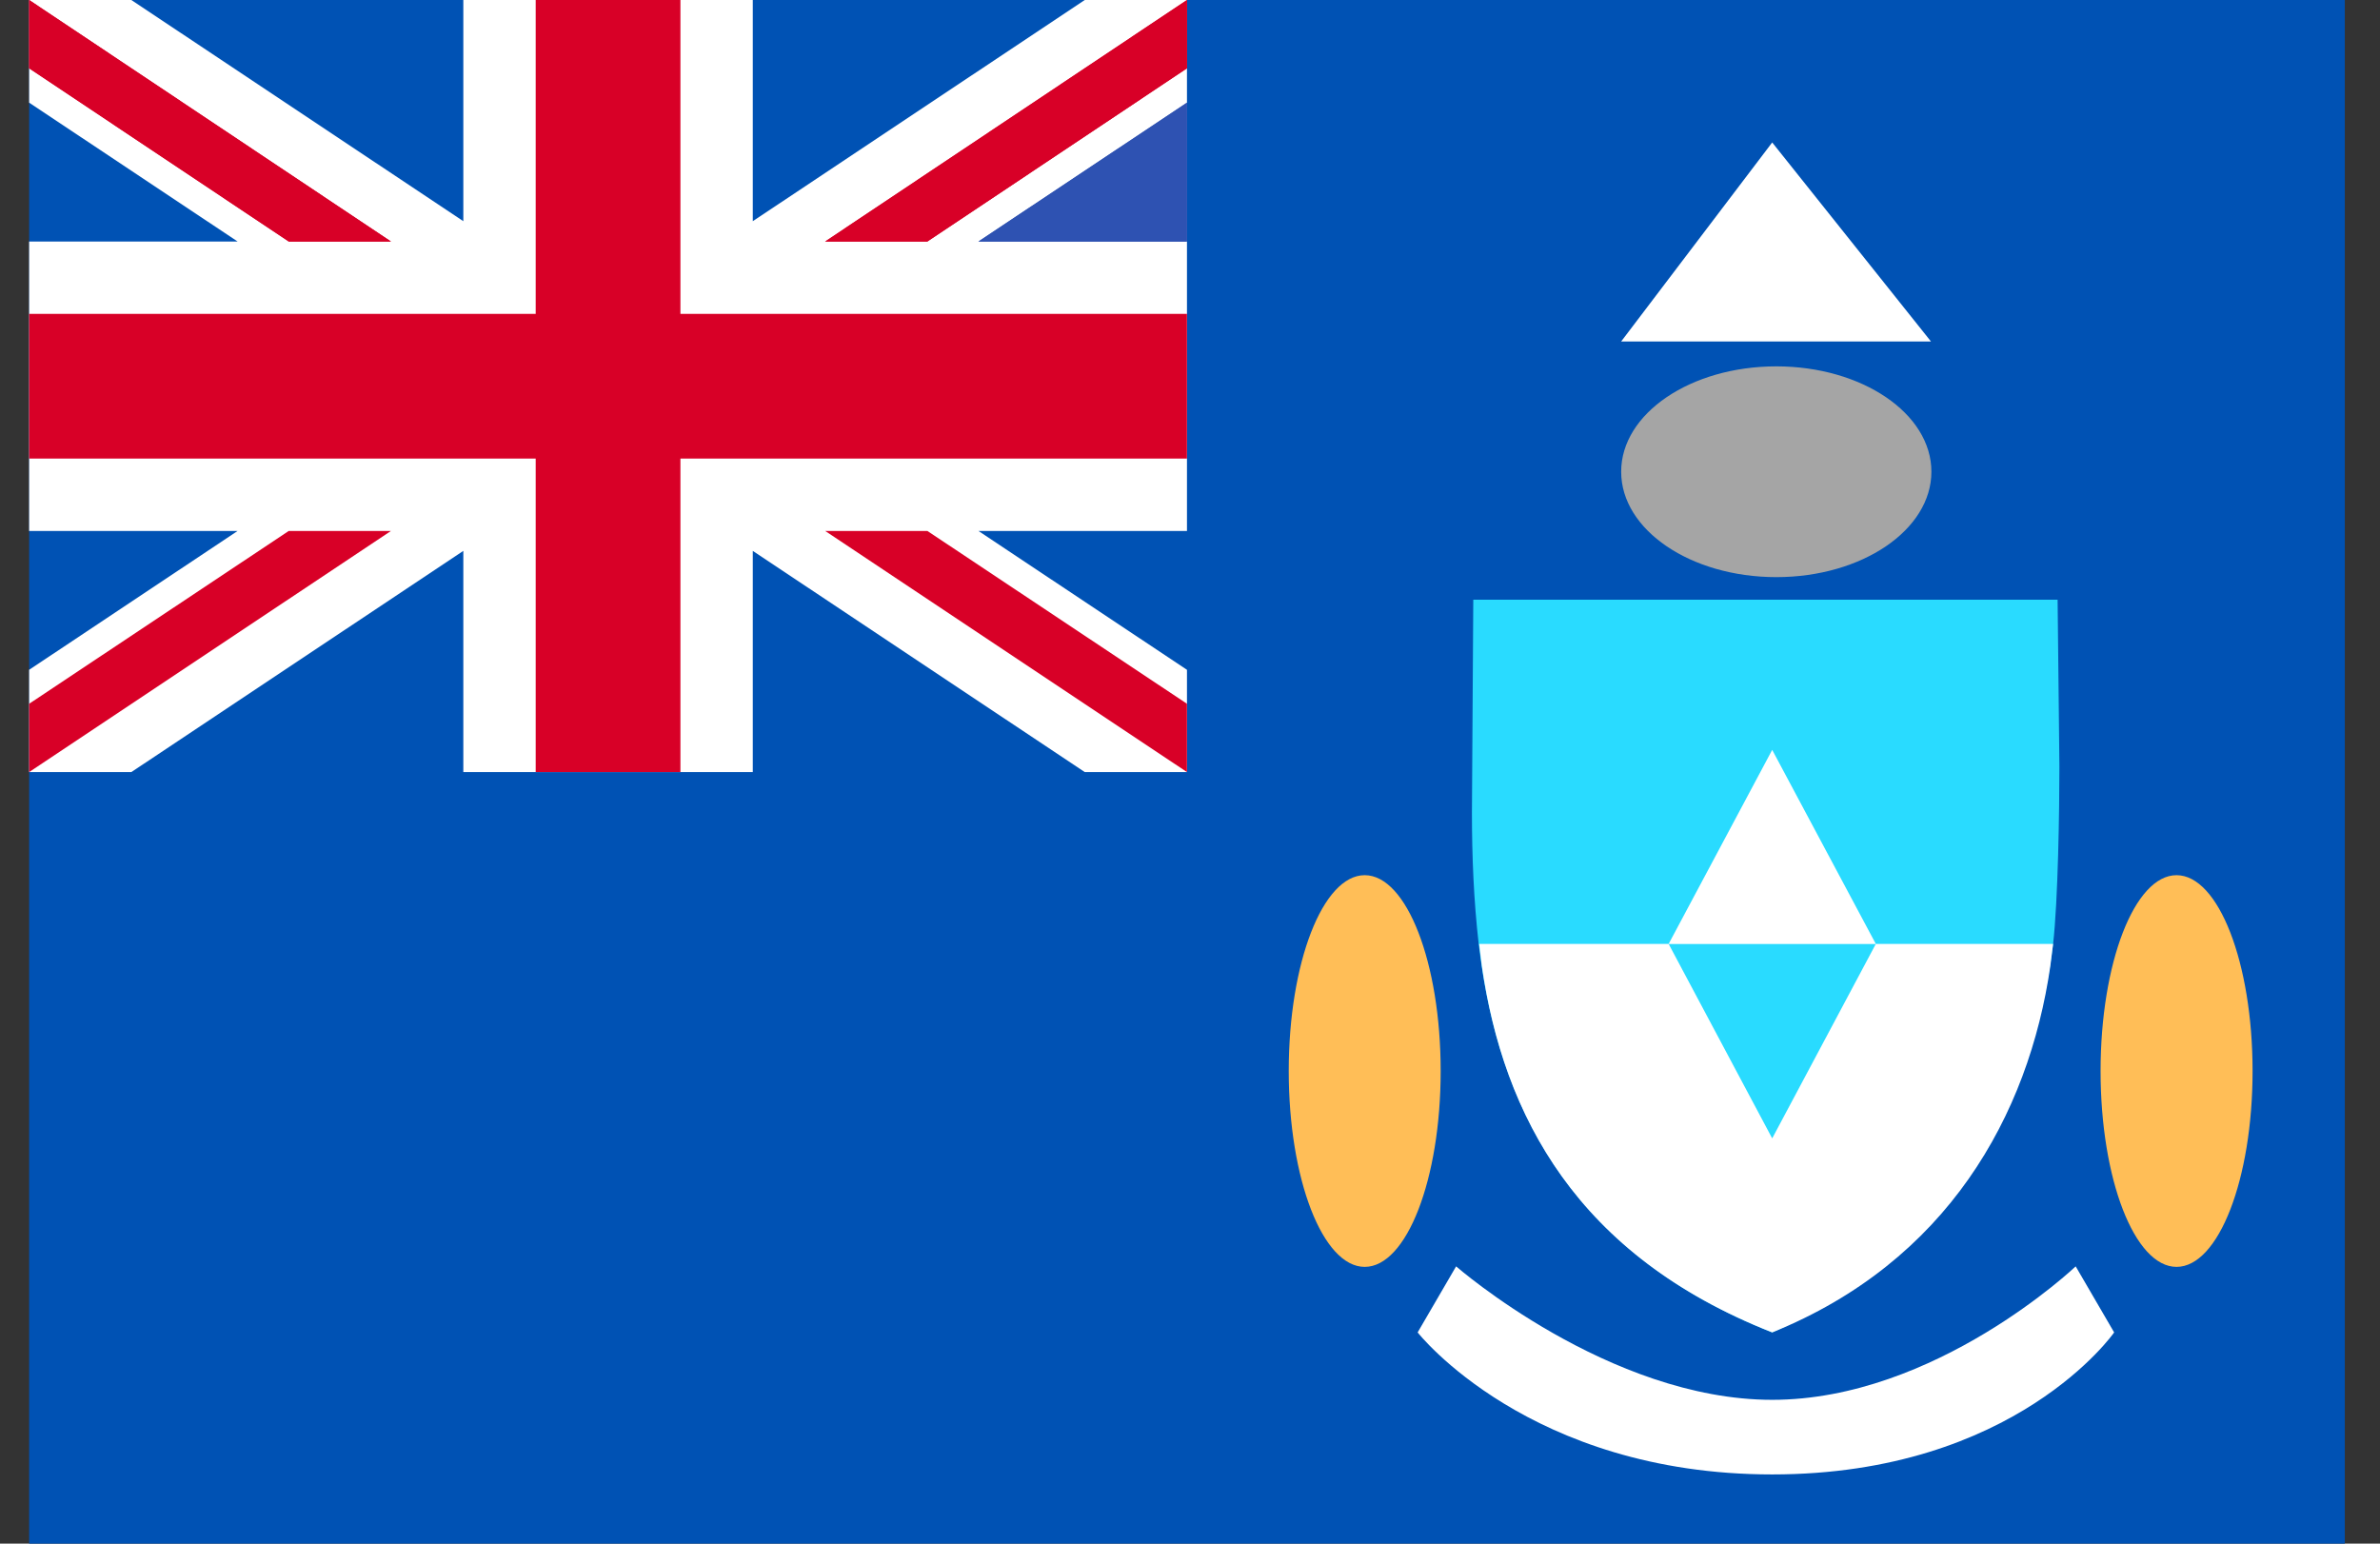 <svg width="37" height="24" viewBox="0 0 37 24" fill="none" xmlns="http://www.w3.org/2000/svg">
<rect x="0" y="0" width="37" height="24" fill="#333333" stroke="none"/>
<g clip-path="url(#clip0_15_1400)">
<path d="M0.453 0H36.453V24H0.453V0Z" fill="#0052B4"/>
<path d="M18.453 0V8.255H15.211L18.453 10.414V12.004H16.864L11.703 8.565V12.004H7.203V8.565L2.042 12.004H0.453V10.414L3.694 8.255H0.453V3.755H3.694L0.453 1.596V0H2.042L7.203 3.439V0H11.703V3.439L16.864 0H18.453Z" fill="white"/>
<path d="M10.578 0H8.328V4.88H0.453V7.13H8.328V12.004H10.578V7.13H18.453V4.88H10.578V0Z" fill="#D80027"/>
<path d="M0.453 0V1.062L4.489 3.755H6.078L0.453 0ZM18.453 0V1.062L14.417 3.755H12.828L18.453 0Z" fill="#D80027"/>
<path d="M18.453 1.596V3.755H15.211L18.453 1.596Z" fill="#2E52B2"/>
<path d="M0.453 0V1.062L4.489 3.755H6.078L0.453 0ZM18.453 0V1.062L14.417 3.755H12.828L18.453 0Z" fill="#D80027"/>
<path d="M18.453 1.596V3.755H15.211L18.453 1.596Z" fill="#2E52B2"/>
<path d="M0.453 12.004V10.942L4.489 8.255H6.078L0.453 12.004ZM18.453 12.004V10.942L14.417 8.255H12.828L18.453 12.004Z" fill="#D80027"/>
<path d="M32.016 11.919C32.016 12.594 31.995 14.001 31.918 14.676C31.629 17.13 30.265 19.514 27.551 20.716C24.366 19.457 23.276 17.13 22.988 14.676C22.911 14.001 22.883 13.311 22.883 12.636L22.904 9.324H31.988L32.016 11.919Z" fill="#29DBFF"/>
<path d="M31.918 14.676C31.904 14.788 31.89 14.908 31.875 15.02C31.538 17.348 30.265 19.619 27.551 20.716C24.514 19.521 23.375 17.348 23.037 15.02C23.023 14.908 23.009 14.795 22.995 14.676" fill="white"/>
<path d="M27.551 17.699L25.941 14.676H29.162L27.551 17.699Z" fill="#29DBFF"/>
<path d="M27.551 11.659L25.941 14.676H29.162L27.551 11.659Z" fill="white"/>
<path d="M33.837 19.697C34.49 19.697 35.019 18.333 35.019 16.652C35.019 14.97 34.49 13.607 33.837 13.607C33.185 13.607 32.656 14.97 32.656 16.652C32.656 18.333 33.185 19.697 33.837 19.697Z" fill="#FFBE57"/>
<path d="M21.216 19.697C21.869 19.697 22.397 18.333 22.397 16.652C22.397 14.97 21.869 13.607 21.216 13.607C20.564 13.607 20.035 14.97 20.035 16.652C20.035 18.333 20.564 19.697 21.216 19.697Z" fill="#FFBE57"/>
<path d="M27.551 2.215L25.203 5.309H30.019L27.551 2.215ZM22.637 19.689C22.637 19.689 25.013 21.764 27.551 21.764C30.09 21.764 32.269 19.689 32.269 19.689L32.867 20.716C32.867 20.716 31.334 22.924 27.551 22.924C23.768 22.924 22.039 20.716 22.039 20.716L22.637 19.689Z" fill="white"/>
<path d="M27.615 8.973C28.947 8.973 30.026 8.239 30.026 7.334C30.026 6.429 28.947 5.696 27.615 5.696C26.283 5.696 25.203 6.429 25.203 7.334C25.203 8.239 26.283 8.973 27.615 8.973Z" fill="#A5A5A5"/>
</g>
<defs>
<clipPath id="clip0_15_1400">
<rect width="36" height="24" fill="white" transform="translate(0.453)"/>
</clipPath>
</defs>
</svg>
